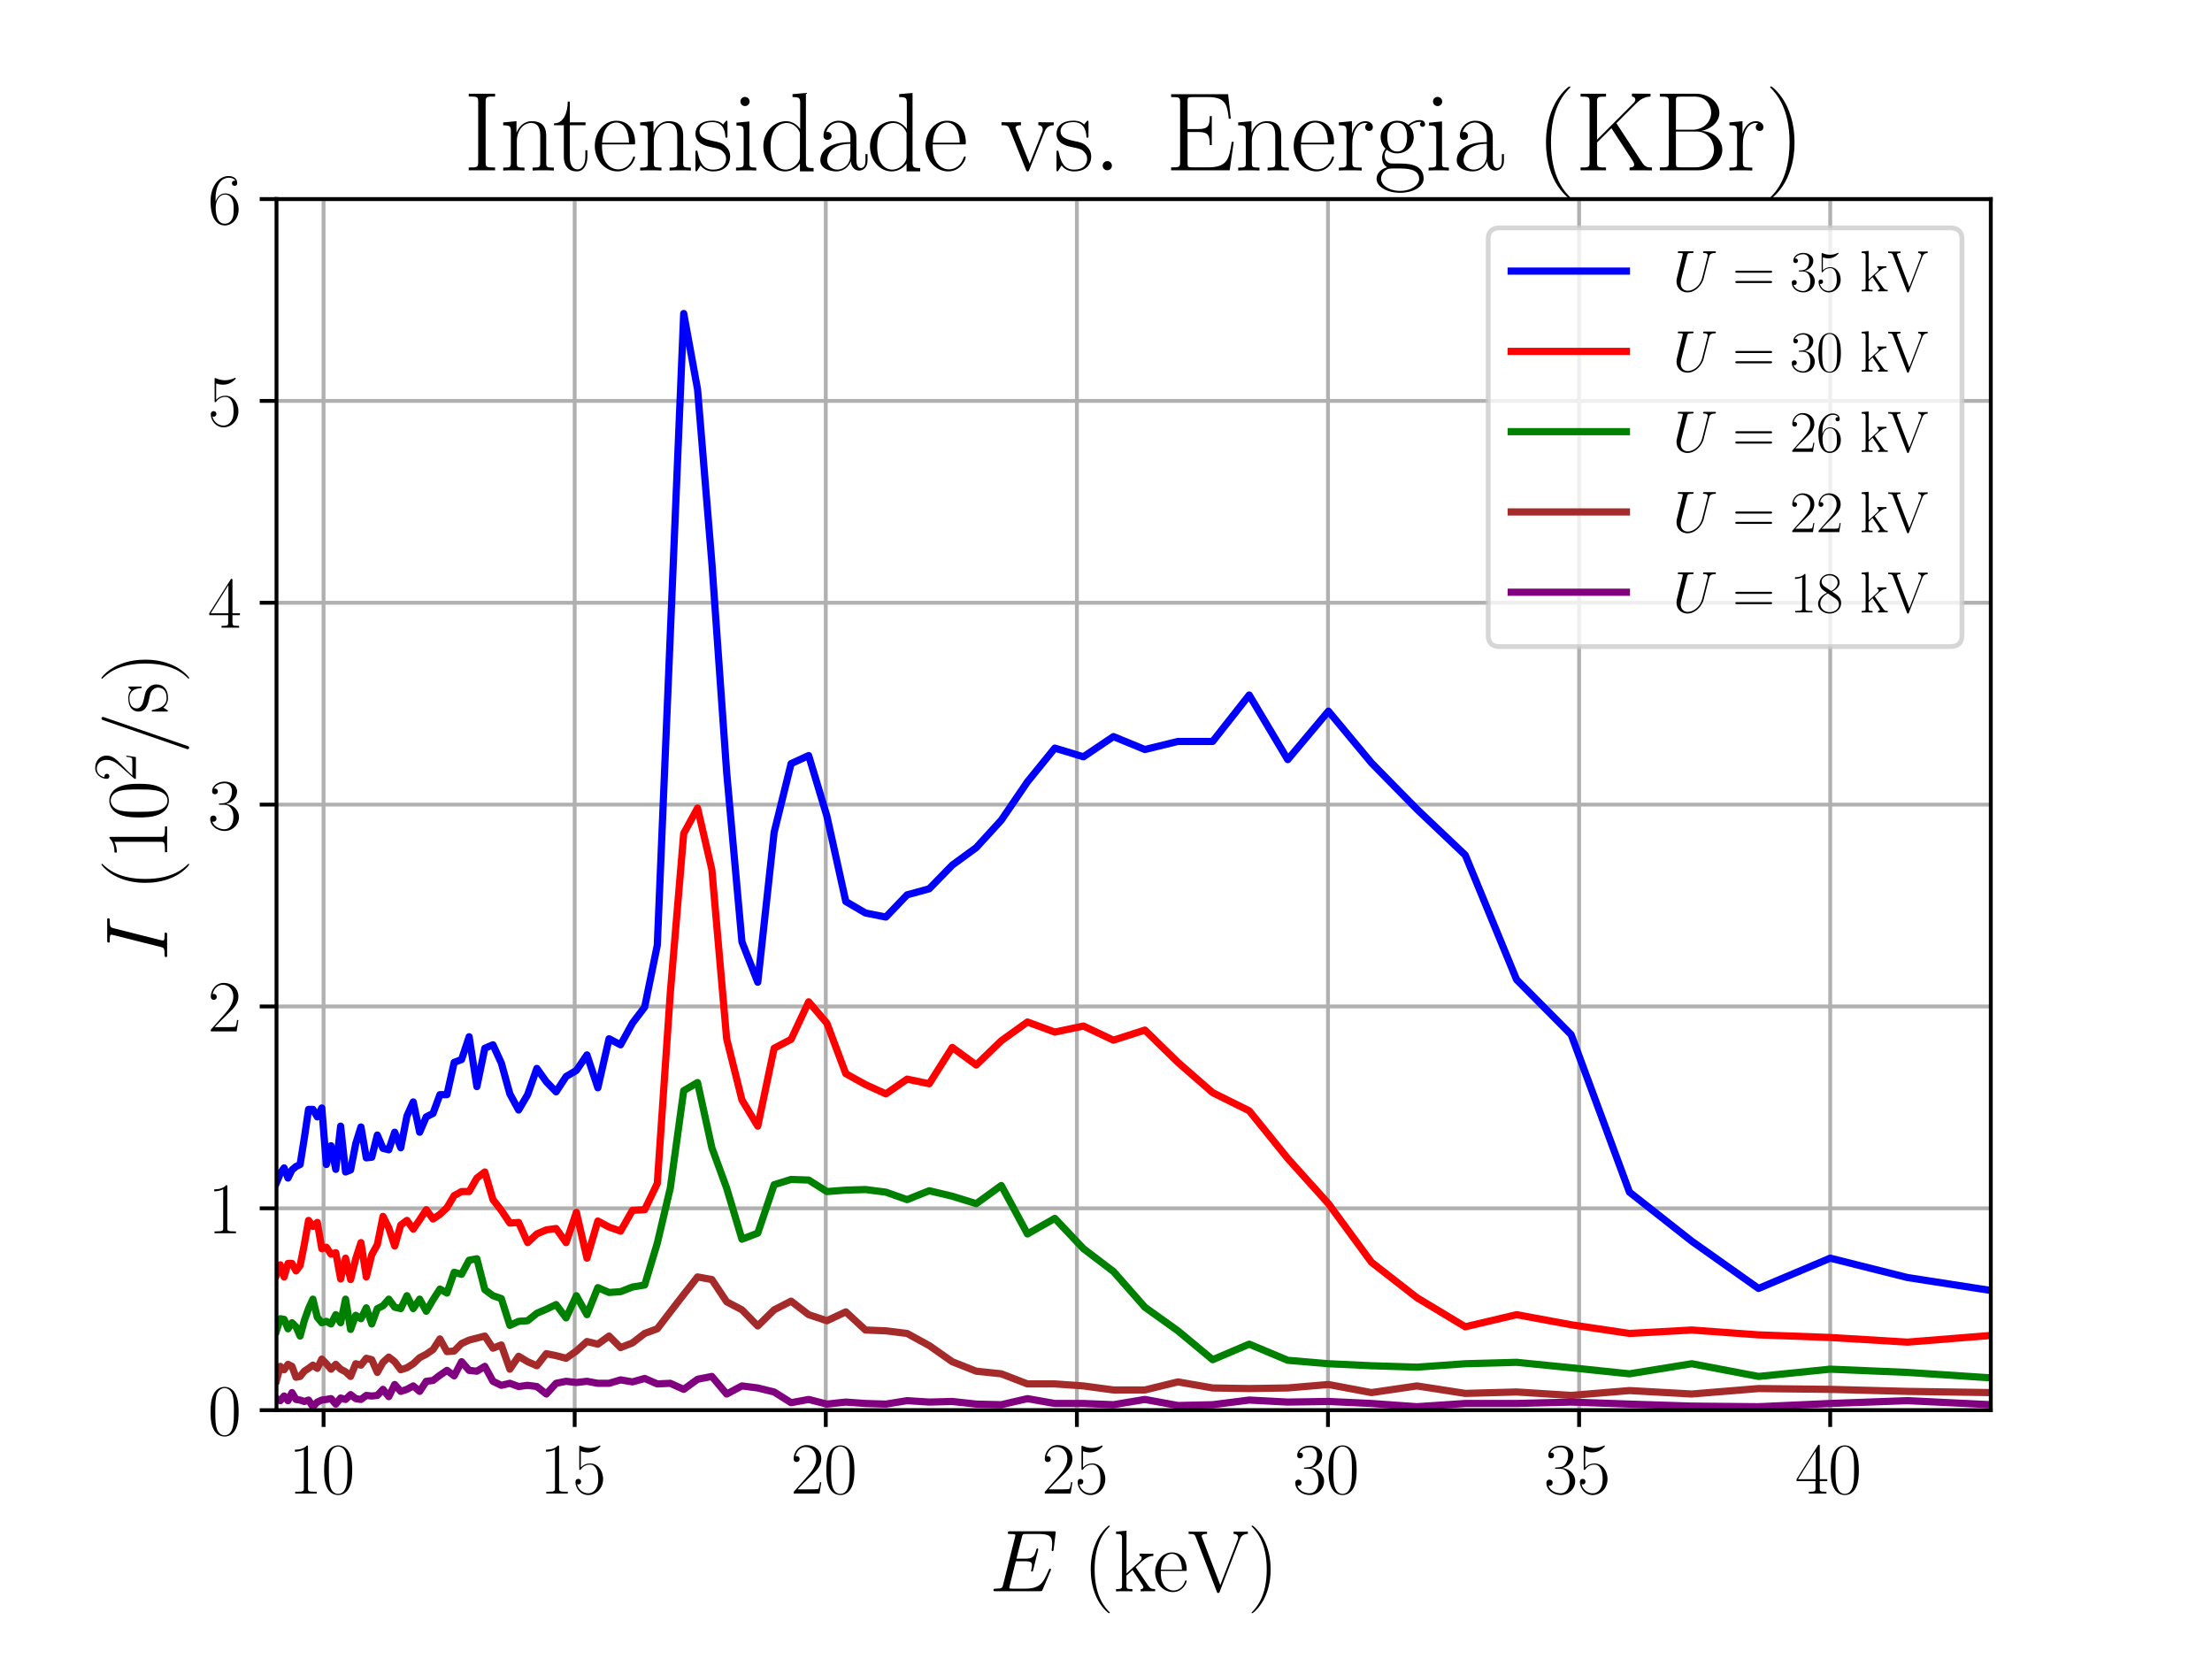 <?xml version="1.0" encoding="utf-8" standalone="no"?>
<!DOCTYPE svg PUBLIC "-//W3C//DTD SVG 1.1//EN"
  "http://www.w3.org/Graphics/SVG/1.1/DTD/svg11.dtd">
<svg xmlns:xlink="http://www.w3.org/1999/xlink" width="460.8pt" height="345.6pt" viewBox="0 0 460.8 345.6" xmlns="http://www.w3.org/2000/svg" version="1.1">
 <defs>
  <style type="text/css">*{stroke-linejoin: round; stroke-linecap: butt}</style>
 </defs>
 <g id="figure_1">
  <g id="patch_1">
   <path d="M 0 345.6 
L 460.8 345.6 
L 460.8 0 
L 0 0 
z
" style="fill: #ffffff"/>
  </g>
  <g id="axes_1">
   <g id="patch_2">
    <path d="M 57.6 293.76 
L 414.72 293.76 
L 414.72 41.472 
L 57.6 41.472 
z
" style="fill: #ffffff"/>
   </g>
   <g id="matplotlib.axis_1">
    <g id="xtick_1">
     <g id="line2d_1">
      <path d="M 67.405 293.76 
L 67.405 41.472 
" clip-path="url(#p217f66cc04)" style="fill: none; stroke: #b0b0b0; stroke-width: 0.8; stroke-linecap: square"/>
     </g>
     <g id="line2d_2">
      <defs>
       <path id="ma37da9003e" d="M 0 0 
L 0 3.5 
" style="stroke: #000000; stroke-width: 0.8"/>
      </defs>
      <g>
       <use xlink:href="#ma37da9003e" x="67.405" y="293.76" style="stroke: #000000; stroke-width: 0.8"/>
      </g>
     </g>
     <g id="text_1">
      <!-- $\mathdefault{10}$ -->
      <g transform="translate(60.089 311.138) scale(0.15 -0.15)">
       <defs>
        <path id="CMR17-31" d="M 1702 4058 
C 1702 4192 1696 4192 1606 4192 
C 1357 3916 979 3827 621 3827 
C 602 3827 570 3827 563 3808 
C 557 3795 557 3782 557 3648 
C 755 3648 1088 3686 1344 3839 
L 1344 461 
C 1344 236 1331 160 781 160 
L 589 160 
L 589 0 
C 896 0 1216 0 1523 0 
C 1830 0 2150 0 2458 0 
L 2458 160 
L 2266 160 
C 1715 160 1702 230 1702 458 
L 1702 4058 
z
" transform="scale(0.016)"/>
        <path id="CMR17-30" d="M 2688 2025 
C 2688 2416 2682 3080 2413 3591 
C 2176 4039 1798 4198 1466 4198 
C 1158 4198 768 4058 525 3597 
C 269 3118 243 2524 243 2025 
C 243 1661 250 1106 448 619 
C 723 -39 1216 -128 1466 -128 
C 1760 -128 2208 -7 2470 600 
C 2662 1042 2688 1559 2688 2025 
z
M 1466 -26 
C 1056 -26 813 325 723 812 
C 653 1188 653 1738 653 2096 
C 653 2588 653 2997 736 3387 
C 858 3929 1216 4096 1466 4096 
C 1728 4096 2067 3923 2189 3400 
C 2272 3036 2278 2607 2278 2096 
C 2278 1680 2278 1169 2202 792 
C 2067 95 1690 -26 1466 -26 
z
" transform="scale(0.016)"/>
       </defs>
       <use xlink:href="#CMR17-31" transform="scale(0.996)"/>
       <use xlink:href="#CMR17-30" transform="translate(45.69 0) scale(0.996)"/>
      </g>
     </g>
    </g>
    <g id="xtick_2">
     <g id="line2d_3">
      <path d="M 119.715 293.76 
L 119.715 41.472 
" clip-path="url(#p217f66cc04)" style="fill: none; stroke: #b0b0b0; stroke-width: 0.8; stroke-linecap: square"/>
     </g>
     <g id="line2d_4">
      <g>
       <use xlink:href="#ma37da9003e" x="119.715" y="293.76" style="stroke: #000000; stroke-width: 0.8"/>
      </g>
     </g>
     <g id="text_2">
      <!-- $\mathdefault{15}$ -->
      <g transform="translate(112.399 311.138) scale(0.15 -0.15)">
       <defs>
        <path id="CMR17-35" d="M 730 3692 
C 794 3666 1056 3584 1325 3584 
C 1920 3584 2246 3911 2432 4100 
C 2432 4157 2432 4192 2394 4192 
C 2387 4192 2374 4192 2323 4163 
C 2099 4058 1837 3973 1517 3973 
C 1325 3973 1037 3999 723 4139 
C 653 4171 640 4171 634 4171 
C 602 4171 595 4164 595 4037 
L 595 2203 
C 595 2089 595 2057 659 2057 
C 691 2057 704 2070 736 2114 
C 941 2401 1222 2522 1542 2522 
C 1766 2522 2246 2382 2246 1289 
C 2246 1085 2246 715 2054 421 
C 1894 159 1645 25 1370 25 
C 947 25 518 320 403 814 
C 429 807 480 795 506 795 
C 589 795 749 840 749 1038 
C 749 1210 627 1280 506 1280 
C 358 1280 262 1190 262 1011 
C 262 454 704 -128 1382 -128 
C 2042 -128 2669 440 2669 1264 
C 2669 2030 2170 2624 1549 2624 
C 1222 2624 947 2503 730 2274 
L 730 3692 
z
" transform="scale(0.016)"/>
       </defs>
       <use xlink:href="#CMR17-31" transform="scale(0.996)"/>
       <use xlink:href="#CMR17-35" transform="translate(45.69 0) scale(0.996)"/>
      </g>
     </g>
    </g>
    <g id="xtick_3">
     <g id="line2d_5">
      <path d="M 172.025 293.76 
L 172.025 41.472 
" clip-path="url(#p217f66cc04)" style="fill: none; stroke: #b0b0b0; stroke-width: 0.8; stroke-linecap: square"/>
     </g>
     <g id="line2d_6">
      <g>
       <use xlink:href="#ma37da9003e" x="172.025" y="293.76" style="stroke: #000000; stroke-width: 0.8"/>
      </g>
     </g>
     <g id="text_3">
      <!-- $\mathdefault{20}$ -->
      <g transform="translate(164.709 311.138) scale(0.15 -0.15)">
       <defs>
        <path id="CMR17-32" d="M 2669 989 
L 2554 989 
C 2490 536 2438 459 2413 420 
C 2381 369 1920 369 1830 369 
L 602 369 
C 832 619 1280 1072 1824 1597 
C 2214 1967 2669 2402 2669 3035 
C 2669 3790 2067 4224 1395 4224 
C 691 4224 262 3604 262 3030 
C 262 2780 448 2748 525 2748 
C 589 2748 781 2787 781 3010 
C 781 3207 614 3264 525 3264 
C 486 3264 448 3258 422 3245 
C 544 3790 915 4058 1306 4058 
C 1862 4058 2227 3617 2227 3035 
C 2227 2479 1901 2000 1536 1584 
L 262 146 
L 262 0 
L 2515 0 
L 2669 989 
z
" transform="scale(0.016)"/>
       </defs>
       <use xlink:href="#CMR17-32" transform="scale(0.996)"/>
       <use xlink:href="#CMR17-30" transform="translate(45.69 0) scale(0.996)"/>
      </g>
     </g>
    </g>
    <g id="xtick_4">
     <g id="line2d_7">
      <path d="M 224.335 293.76 
L 224.335 41.472 
" clip-path="url(#p217f66cc04)" style="fill: none; stroke: #b0b0b0; stroke-width: 0.8; stroke-linecap: square"/>
     </g>
     <g id="line2d_8">
      <g>
       <use xlink:href="#ma37da9003e" x="224.335" y="293.76" style="stroke: #000000; stroke-width: 0.8"/>
      </g>
     </g>
     <g id="text_4">
      <!-- $\mathdefault{25}$ -->
      <g transform="translate(217.019 311.138) scale(0.15 -0.15)">
       <use xlink:href="#CMR17-32" transform="scale(0.996)"/>
       <use xlink:href="#CMR17-35" transform="translate(45.69 0) scale(0.996)"/>
      </g>
     </g>
    </g>
    <g id="xtick_5">
     <g id="line2d_9">
      <path d="M 276.645 293.76 
L 276.645 41.472 
" clip-path="url(#p217f66cc04)" style="fill: none; stroke: #b0b0b0; stroke-width: 0.8; stroke-linecap: square"/>
     </g>
     <g id="line2d_10">
      <g>
       <use xlink:href="#ma37da9003e" x="276.645" y="293.76" style="stroke: #000000; stroke-width: 0.8"/>
      </g>
     </g>
     <g id="text_5">
      <!-- $\mathdefault{30}$ -->
      <g transform="translate(269.329 311.138) scale(0.15 -0.15)">
       <defs>
        <path id="CMR17-33" d="M 1414 2157 
C 1984 2157 2234 1662 2234 1090 
C 2234 320 1824 25 1453 25 
C 1114 25 563 194 390 693 
C 422 680 454 680 486 680 
C 640 680 755 782 755 948 
C 755 1133 614 1216 486 1216 
C 378 1216 211 1165 211 926 
C 211 335 787 -128 1466 -128 
C 2176 -128 2720 430 2720 1085 
C 2720 1707 2208 2157 1600 2227 
C 2086 2328 2554 2756 2554 3329 
C 2554 3820 2048 4179 1472 4179 
C 890 4179 378 3829 378 3329 
C 378 3110 544 3072 627 3072 
C 762 3072 877 3155 877 3321 
C 877 3486 762 3569 627 3569 
C 602 3569 570 3569 544 3557 
C 730 3959 1235 4032 1459 4032 
C 1683 4032 2106 3925 2106 3320 
C 2106 3143 2080 2828 1862 2550 
C 1670 2304 1453 2304 1242 2284 
C 1210 2284 1062 2269 1037 2269 
C 992 2263 966 2257 966 2208 
C 966 2163 973 2157 1101 2157 
L 1414 2157 
z
" transform="scale(0.016)"/>
       </defs>
       <use xlink:href="#CMR17-33" transform="scale(0.996)"/>
       <use xlink:href="#CMR17-30" transform="translate(45.69 0) scale(0.996)"/>
      </g>
     </g>
    </g>
    <g id="xtick_6">
     <g id="line2d_11">
      <path d="M 328.955 293.76 
L 328.955 41.472 
" clip-path="url(#p217f66cc04)" style="fill: none; stroke: #b0b0b0; stroke-width: 0.8; stroke-linecap: square"/>
     </g>
     <g id="line2d_12">
      <g>
       <use xlink:href="#ma37da9003e" x="328.955" y="293.76" style="stroke: #000000; stroke-width: 0.8"/>
      </g>
     </g>
     <g id="text_6">
      <!-- $\mathdefault{35}$ -->
      <g transform="translate(321.639 311.138) scale(0.15 -0.15)">
       <use xlink:href="#CMR17-33" transform="scale(0.996)"/>
       <use xlink:href="#CMR17-35" transform="translate(45.69 0) scale(0.996)"/>
      </g>
     </g>
    </g>
    <g id="xtick_7">
     <g id="line2d_13">
      <path d="M 381.265 293.76 
L 381.265 41.472 
" clip-path="url(#p217f66cc04)" style="fill: none; stroke: #b0b0b0; stroke-width: 0.8; stroke-linecap: square"/>
     </g>
     <g id="line2d_14">
      <g>
       <use xlink:href="#ma37da9003e" x="381.265" y="293.76" style="stroke: #000000; stroke-width: 0.8"/>
      </g>
     </g>
     <g id="text_7">
      <!-- $\mathdefault{40}$ -->
      <g transform="translate(373.949 311.138) scale(0.15 -0.15)">
       <defs>
        <path id="CMR17-34" d="M 2150 4122 
C 2150 4256 2144 4256 2029 4256 
L 128 1254 
L 128 1088 
L 1779 1088 
L 1779 457 
C 1779 224 1766 160 1318 160 
L 1197 160 
L 1197 0 
C 1402 0 1747 0 1965 0 
C 2182 0 2528 0 2733 0 
L 2733 160 
L 2611 160 
C 2163 160 2150 224 2150 457 
L 2150 1088 
L 2803 1088 
L 2803 1254 
L 2150 1254 
L 2150 4122 
z
M 1798 3703 
L 1798 1254 
L 256 1254 
L 1798 3703 
z
" transform="scale(0.016)"/>
       </defs>
       <use xlink:href="#CMR17-34" transform="scale(0.996)"/>
       <use xlink:href="#CMR17-30" transform="translate(45.69 0) scale(0.996)"/>
      </g>
     </g>
    </g>
    <g id="text_8">
     <!-- $E$ (keV) -->
     <g transform="translate(206.106 331.477) scale(0.18 -0.18)">
      <defs>
       <path id="CMMI12-45" d="M 4448 1489 
C 4454 1508 4474 1554 4474 1579 
C 4474 1611 4448 1643 4410 1643 
C 4384 1643 4371 1637 4352 1617 
C 4339 1611 4339 1598 4282 1469 
C 3904 570 3629 185 2605 185 
L 1670 185 
C 1581 185 1568 185 1530 192 
C 1459 198 1453 211 1453 262 
C 1453 307 1466 345 1478 403 
L 1920 2176 
L 2554 2176 
C 3053 2176 3091 2066 3091 1874 
C 3091 1810 3091 1752 3046 1560 
C 3034 1534 3027 1508 3027 1489 
C 3027 1444 3059 1425 3098 1425 
C 3155 1425 3162 1469 3187 1559 
L 3552 3042 
C 3552 3073 3526 3105 3488 3105 
C 3430 3105 3424 3080 3398 2990 
C 3270 2501 3142 2361 2573 2361 
L 1965 2361 
L 2362 3930 
C 2419 4154 2432 4154 2694 4154 
L 3610 4154 
C 4397 4154 4557 3943 4557 3458 
C 4557 3451 4557 3273 4531 3062 
C 4525 3036 4518 2998 4518 2985 
C 4518 2934 4550 2915 4589 2915 
C 4634 2915 4659 2941 4672 3055 
L 4806 4174 
C 4806 4195 4819 4263 4819 4277 
C 4819 4352 4762 4352 4646 4352 
L 1523 4352 
C 1402 4352 1338 4352 1338 4229 
C 1338 4154 1382 4154 1491 4154 
C 1888 4154 1888 4114 1888 4052 
C 1888 4020 1882 3994 1862 3924 
L 998 473 
C 941 249 928 185 480 185 
C 358 185 294 185 294 70 
C 294 0 333 0 461 0 
L 3674 0 
C 3814 0 3821 6 3866 110 
L 4448 1489 
z
" transform="scale(0.016)"/>
       <path id="CMR17-28" d="M 1958 -1561 
C 1958 -1555 1958 -1542 1939 -1523 
C 1645 -1224 858 -407 858 1581 
C 858 3569 1632 4379 1946 4697 
C 1946 4704 1958 4717 1958 4736 
C 1958 4755 1939 4768 1914 4768 
C 1843 4768 1299 4296 986 3594 
C 666 2887 576 2199 576 1588 
C 576 1128 621 351 1005 -471 
C 1312 -1135 1837 -1600 1914 -1600 
C 1946 -1600 1958 -1587 1958 -1561 
z
" transform="scale(0.016)"/>
       <path id="CMR17-6b" d="M 1670 1673 
C 1664 1686 1632 1724 1632 1743 
C 1632 1756 2086 2171 2144 2222 
C 2509 2528 2739 2560 2906 2560 
L 2906 2733 
C 2867 2733 2854 2733 2848 2720 
L 2534 2720 
C 2355 2720 2080 2720 1907 2733 
L 1907 2566 
C 1997 2559 2061 2508 2061 2419 
C 2061 2291 1933 2170 1926 2170 
L 960 1289 
L 960 4396 
L 198 4326 
L 198 4160 
C 576 4160 634 4122 634 3817 
L 634 426 
C 634 184 608 153 198 153 
L 198 -13 
C 352 0 634 0 794 0 
C 954 0 1235 0 1389 -13 
L 1389 153 
C 979 153 954 178 954 428 
L 954 1130 
L 1395 1532 
L 2042 574 
C 2118 459 2182 369 2182 286 
C 2182 172 2067 153 1990 153 
L 1990 -13 
C 2144 0 2419 0 2579 0 
C 2694 0 2931 0 3040 0 
L 3040 153 
C 2739 153 2669 210 2477 491 
L 1670 1673 
z
" transform="scale(0.016)"/>
       <path id="CMR17-65" d="M 2438 1472 
C 2464 1498 2464 1511 2464 1576 
C 2464 2238 2118 2816 1389 2816 
C 710 2816 173 2169 173 1383 
C 173 551 781 -64 1459 -64 
C 2176 -64 2458 607 2458 740 
C 2458 784 2419 784 2406 784 
C 2362 784 2355 771 2330 696 
C 2189 265 1837 51 1504 51 
C 1229 51 954 203 781 480 
C 582 803 582 1176 582 1472 
L 2438 1472 
z
M 589 1568 
C 634 2505 1126 2714 1382 2714 
C 1818 2714 2112 2297 2118 1568 
L 589 1568 
z
" transform="scale(0.016)"/>
       <path id="CMR17-56" d="M 3776 3745 
C 3834 3886 3936 4160 4365 4160 
L 4365 4332 
C 4218 4319 4051 4319 3891 4319 
C 3738 4319 3475 4319 3328 4332 
L 3328 4160 
C 3648 4160 3661 3936 3661 3898 
C 3661 3827 3642 3783 3622 3732 
L 2362 446 
L 1043 3886 
C 1024 3931 1011 3963 1011 3994 
C 1011 4160 1267 4160 1402 4160 
L 1402 4319 
C 1197 4319 896 4319 685 4319 
C 518 4319 218 4319 64 4332 
L 64 4160 
C 435 4160 506 4135 582 3931 
L 2106 -26 
C 2138 -115 2144 -128 2214 -128 
C 2285 -128 2291 -115 2323 -26 
L 3776 3745 
z
" transform="scale(0.016)"/>
       <path id="CMR17-29" d="M 1683 1581 
C 1683 2040 1638 2817 1254 3639 
C 947 4303 422 4768 346 4768 
C 326 4768 301 4761 301 4729 
C 301 4717 307 4710 314 4697 
C 621 4378 1402 3568 1402 1584 
C 1402 -407 627 -1217 314 -1537 
C 307 -1549 301 -1556 301 -1568 
C 301 -1600 326 -1600 346 -1600 
C 416 -1600 960 -1128 1274 -426 
C 1594 281 1683 969 1683 1581 
z
" transform="scale(0.016)"/>
      </defs>
      <use xlink:href="#CMMI12-45" transform="scale(0.996)"/>
      <use xlink:href="#CMR17-28" transform="translate(108.128 0) scale(0.996)"/>
      <use xlink:href="#CMR17-6b" transform="translate(143.408 0) scale(0.996)"/>
      <use xlink:href="#CMR17-65" transform="translate(189.099 0) scale(0.996)"/>
      <use xlink:href="#CMR17-56" transform="translate(229.584 0) scale(0.996)"/>
      <use xlink:href="#CMR17-29" transform="translate(298.657 0) scale(0.996)"/>
     </g>
    </g>
   </g>
   <g id="matplotlib.axis_2">
    <g id="ytick_1">
     <g id="line2d_15">
      <path d="M 57.6 293.76 
L 414.72 293.76 
" clip-path="url(#p217f66cc04)" style="fill: none; stroke: #b0b0b0; stroke-width: 0.8; stroke-linecap: square"/>
     </g>
     <g id="line2d_16">
      <defs>
       <path id="m9ab01cc77c" d="M 0 0 
L -3.5 0 
" style="stroke: #000000; stroke-width: 0.8"/>
      </defs>
      <g>
       <use xlink:href="#m9ab01cc77c" x="57.6" y="293.76" style="stroke: #000000; stroke-width: 0.8"/>
      </g>
     </g>
     <g id="text_9">
      <!-- $\mathdefault{0}$ -->
      <g transform="translate(43.284 298.949) scale(0.15 -0.15)">
       <use xlink:href="#CMR17-30" transform="scale(0.996)"/>
      </g>
     </g>
    </g>
    <g id="ytick_2">
     <g id="line2d_17">
      <path d="M 57.6 251.712 
L 414.72 251.712 
" clip-path="url(#p217f66cc04)" style="fill: none; stroke: #b0b0b0; stroke-width: 0.8; stroke-linecap: square"/>
     </g>
     <g id="line2d_18">
      <g>
       <use xlink:href="#m9ab01cc77c" x="57.6" y="251.712" style="stroke: #000000; stroke-width: 0.8"/>
      </g>
     </g>
     <g id="text_10">
      <!-- $\mathdefault{1}$ -->
      <g transform="translate(43.284 256.901) scale(0.15 -0.15)">
       <use xlink:href="#CMR17-31" transform="scale(0.996)"/>
      </g>
     </g>
    </g>
    <g id="ytick_3">
     <g id="line2d_19">
      <path d="M 57.6 209.664 
L 414.72 209.664 
" clip-path="url(#p217f66cc04)" style="fill: none; stroke: #b0b0b0; stroke-width: 0.8; stroke-linecap: square"/>
     </g>
     <g id="line2d_20">
      <g>
       <use xlink:href="#m9ab01cc77c" x="57.6" y="209.664" style="stroke: #000000; stroke-width: 0.8"/>
      </g>
     </g>
     <g id="text_11">
      <!-- $\mathdefault{2}$ -->
      <g transform="translate(43.284 214.853) scale(0.15 -0.15)">
       <use xlink:href="#CMR17-32" transform="scale(0.996)"/>
      </g>
     </g>
    </g>
    <g id="ytick_4">
     <g id="line2d_21">
      <path d="M 57.6 167.616 
L 414.72 167.616 
" clip-path="url(#p217f66cc04)" style="fill: none; stroke: #b0b0b0; stroke-width: 0.8; stroke-linecap: square"/>
     </g>
     <g id="line2d_22">
      <g>
       <use xlink:href="#m9ab01cc77c" x="57.6" y="167.616" style="stroke: #000000; stroke-width: 0.8"/>
      </g>
     </g>
     <g id="text_12">
      <!-- $\mathdefault{3}$ -->
      <g transform="translate(43.284 172.805) scale(0.15 -0.15)">
       <use xlink:href="#CMR17-33" transform="scale(0.996)"/>
      </g>
     </g>
    </g>
    <g id="ytick_5">
     <g id="line2d_23">
      <path d="M 57.6 125.568 
L 414.72 125.568 
" clip-path="url(#p217f66cc04)" style="fill: none; stroke: #b0b0b0; stroke-width: 0.8; stroke-linecap: square"/>
     </g>
     <g id="line2d_24">
      <g>
       <use xlink:href="#m9ab01cc77c" x="57.6" y="125.568" style="stroke: #000000; stroke-width: 0.8"/>
      </g>
     </g>
     <g id="text_13">
      <!-- $\mathdefault{4}$ -->
      <g transform="translate(43.284 130.757) scale(0.15 -0.15)">
       <use xlink:href="#CMR17-34" transform="scale(0.996)"/>
      </g>
     </g>
    </g>
    <g id="ytick_6">
     <g id="line2d_25">
      <path d="M 57.6 83.52 
L 414.72 83.52 
" clip-path="url(#p217f66cc04)" style="fill: none; stroke: #b0b0b0; stroke-width: 0.8; stroke-linecap: square"/>
     </g>
     <g id="line2d_26">
      <g>
       <use xlink:href="#m9ab01cc77c" x="57.6" y="83.52" style="stroke: #000000; stroke-width: 0.8"/>
      </g>
     </g>
     <g id="text_14">
      <!-- $\mathdefault{5}$ -->
      <g transform="translate(43.284 88.709) scale(0.15 -0.15)">
       <use xlink:href="#CMR17-35" transform="scale(0.996)"/>
      </g>
     </g>
    </g>
    <g id="ytick_7">
     <g id="line2d_27">
      <path d="M 57.6 41.472 
L 414.72 41.472 
" clip-path="url(#p217f66cc04)" style="fill: none; stroke: #b0b0b0; stroke-width: 0.8; stroke-linecap: square"/>
     </g>
     <g id="line2d_28">
      <g>
       <use xlink:href="#m9ab01cc77c" x="57.6" y="41.472" style="stroke: #000000; stroke-width: 0.8"/>
      </g>
     </g>
     <g id="text_15">
      <!-- $\mathdefault{6}$ -->
      <g transform="translate(43.284 46.661) scale(0.15 -0.15)">
       <defs>
        <path id="CMR17-36" d="M 678 2176 
C 678 3690 1395 4032 1811 4032 
C 1946 4032 2272 4009 2400 3776 
C 2298 3776 2106 3776 2106 3553 
C 2106 3381 2246 3323 2336 3323 
C 2394 3323 2566 3348 2566 3560 
C 2566 3954 2246 4179 1805 4179 
C 1043 4179 243 3390 243 1984 
C 243 253 966 -128 1478 -128 
C 2099 -128 2688 427 2688 1283 
C 2688 2081 2170 2662 1517 2662 
C 1126 2662 838 2407 678 1960 
L 678 2176 
z
M 1478 25 
C 691 25 691 1200 691 1436 
C 691 1896 909 2560 1504 2560 
C 1613 2560 1926 2560 2138 2120 
C 2253 1870 2253 1609 2253 1289 
C 2253 944 2253 690 2118 434 
C 1978 171 1773 25 1478 25 
z
" transform="scale(0.016)"/>
       </defs>
       <use xlink:href="#CMR17-36" transform="scale(0.996)"/>
      </g>
     </g>
    </g>
    <g id="text_16">
     <!-- $I$ ($10^2$/s) -->
     <g transform="translate(34.816 200.131) rotate(-90) scale(0.18 -0.18)">
      <defs>
       <path id="CMMI12-49" d="M 2355 3880 
C 2413 4103 2426 4167 2893 4167 
C 3034 4167 3085 4167 3085 4288 
C 3085 4352 3014 4352 2995 4352 
C 2880 4352 2739 4352 2624 4352 
L 1837 4352 
C 1709 4352 1562 4352 1434 4352 
C 1382 4352 1312 4352 1312 4231 
C 1312 4167 1363 4167 1491 4167 
C 1888 4167 1888 4116 1888 4046 
C 1888 4002 1875 3963 1862 3906 
L 998 472 
C 941 249 928 185 461 185 
C 320 185 262 185 262 64 
C 262 0 326 0 358 0 
C 474 0 614 0 730 0 
L 1517 0 
C 1645 0 1786 0 1914 0 
C 1965 0 2042 0 2042 115 
C 2042 185 2003 185 1862 185 
C 1466 185 1466 236 1466 312 
C 1466 325 1466 357 1491 459 
L 2355 3880 
z
" transform="scale(0.016)"/>
       <path id="CMR17-2f" d="M 2605 4545 
C 2637 4627 2637 4640 2637 4653 
C 2637 4729 2579 4768 2528 4768 
C 2451 4768 2426 4717 2400 4640 
L 326 -1377 
C 294 -1460 294 -1473 294 -1486 
C 294 -1562 352 -1600 403 -1600 
C 480 -1600 506 -1549 531 -1473 
L 2605 4545 
z
" transform="scale(0.016)"/>
       <path id="CMR17-73" d="M 1978 2697 
C 1978 2813 1971 2819 1933 2819 
C 1907 2819 1901 2813 1824 2717 
C 1805 2691 1747 2626 1728 2601 
C 1523 2819 1235 2819 1126 2819 
C 416 2819 160 2447 160 2076 
C 160 1498 813 1365 998 1325 
C 1402 1243 1542 1217 1677 1101 
C 1760 1025 1901 884 1901 654 
C 1901 384 1747 38 1158 38 
C 602 38 403 460 288 1021 
C 269 1110 269 1117 218 1117 
C 166 1117 160 1110 160 983 
L 160 63 
C 160 -51 166 -58 205 -58 
C 237 -58 243 -51 275 0 
C 314 57 410 211 448 276 
C 576 103 800 -64 1158 -64 
C 1792 -64 2131 283 2131 784 
C 2131 1112 1958 1285 1875 1362 
C 1683 1561 1459 1606 1190 1657 
C 838 1735 390 1825 390 2217 
C 390 2383 480 2737 1126 2737 
C 1811 2737 1850 2094 1862 1888 
C 1869 1856 1901 1849 1920 1849 
C 1978 1849 1978 1869 1978 1978 
L 1978 2697 
z
" transform="scale(0.016)"/>
      </defs>
      <use xlink:href="#CMMI12-49" transform="scale(0.996)"/>
      <use xlink:href="#CMR17-28" transform="translate(80.932 0) scale(0.996)"/>
      <use xlink:href="#CMR17-31" transform="translate(116.213 0) scale(0.996)"/>
      <use xlink:href="#CMR17-30" transform="translate(161.904 0) scale(0.996)"/>
      <use xlink:href="#CMR17-32" transform="translate(207.594 36.154) scale(0.697)"/>
      <use xlink:href="#CMR17-2f" transform="translate(240.076 0) scale(0.996)"/>
      <use xlink:href="#CMR17-73" transform="translate(285.766 0) scale(0.996)"/>
      <use xlink:href="#CMR17-29" transform="translate(321.567 0) scale(0.996)"/>
     </g>
    </g>
   </g>
   <g id="line2d_29">
    <path d="M 414.72 268.826 
L 397.349 266.134 
L 381.265 262.098 
L 366.331 268.405 
L 352.427 258.566 
L 339.45 248.348 
L 327.311 215.551 
L 315.931 204.072 
L 305.241 178.128 
L 295.18 168.583 
L 285.694 158.912 
L 276.736 148.148 
L 268.262 158.239 
L 260.234 144.784 
L 252.619 154.455 
L 245.384 154.455 
L 238.503 156.137 
L 231.95 153.446 
L 225.701 157.651 
L 219.737 155.843 
L 214.039 162.865 
L 208.588 170.854 
L 203.369 176.572 
L 198.369 180.23 
L 193.572 185.15 
L 188.968 186.411 
L 184.544 191.037 
L 180.291 190.196 
L 176.199 187.799 
L 172.258 170.013 
L 168.461 157.398 
L 164.799 159.08 
L 161.267 173.377 
L 157.856 204.618 
L 154.561 196.209 
L 151.376 160.888 
L 148.296 117.285 
L 145.315 81.123 
L 142.429 65.313 
L 139.634 132.17 
L 136.924 196.923 
L 134.297 209.79 
L 131.749 213.154 
L 129.276 217.653 
L 126.874 216.392 
L 124.541 226.609 
L 122.274 219.756 
L 120.071 222.993 
L 117.928 224.255 
L 115.843 227.45 
L 113.813 225.348 
L 111.837 222.573 
L 109.913 228.039 
L 108.038 231.235 
L 106.211 227.871 
L 104.43 221.437 
L 102.692 217.653 
L 100.998 218.368 
L 99.344 226.357 
L 97.73 215.971 
L 96.154 220.723 
L 94.614 221.311 
L 93.11 228.039 
L 91.641 228.039 
L 90.205 231.949 
L 88.8 232.664 
L 87.427 235.86 
L 86.084 229.553 
L 84.769 232.496 
L 83.483 239.098 
L 82.224 235.86 
L 80.991 239.518 
L 79.784 239.224 
L 78.602 236.449 
L 77.444 241.074 
L 76.308 241.2 
L 75.196 234.767 
L 74.105 238.257 
L 73.036 243.723 
L 71.988 244.143 
L 70.959 234.598 
L 69.95 243.597 
L 68.96 238.677 
L 67.988 242.588 
L 67.035 230.814 
L 66.098 232.664 
L 65.179 231.108 
L 64.277 231.108 
L 63.39 237.121 
L 62.519 242.588 
L 61.663 243.008 
L 60.822 243.723 
L 59.996 245.405 
L 59.184 243.302 
L 58.385 244.438 
L 57.6 246.372 
" clip-path="url(#p217f66cc04)" style="fill: none; stroke: #0000ff; stroke-width: 1.5; stroke-linecap: square"/>
   </g>
   <g id="line2d_30">
    <path d="M 414.72 278.202 
L 397.349 279.59 
L 381.265 278.623 
L 366.331 278.076 
L 352.427 277.067 
L 339.45 277.782 
L 327.311 275.974 
L 315.931 273.871 
L 305.241 276.394 
L 295.18 270.339 
L 285.694 262.939 
L 276.736 250.745 
L 268.262 241.326 
L 260.234 231.403 
L 252.619 227.618 
L 245.384 221.311 
L 238.503 214.584 
L 231.95 216.686 
L 225.701 213.743 
L 219.737 215.004 
L 214.039 212.902 
L 208.588 216.812 
L 203.369 221.858 
L 198.369 218.2 
L 193.572 225.768 
L 188.968 224.801 
L 184.544 227.871 
L 180.291 225.937 
L 176.199 223.666 
L 172.258 213.154 
L 168.461 208.697 
L 164.799 216.518 
L 161.267 218.368 
L 157.856 234.598 
L 154.561 229.132 
L 151.376 216.392 
L 148.296 181.198 
L 145.315 168.331 
L 142.429 173.629 
L 139.634 206.847 
L 136.924 246.54 
L 134.297 252.006 
L 131.749 252.132 
L 129.276 256.463 
L 126.874 255.622 
L 124.541 254.361 
L 122.274 262.098 
L 120.071 252.553 
L 117.928 258.86 
L 115.843 255.917 
L 113.813 256.211 
L 111.837 257.052 
L 109.913 258.86 
L 108.038 254.655 
L 106.211 254.782 
L 104.43 252.132 
L 102.692 249.904 
L 100.998 244.143 
L 99.344 245.405 
L 97.73 248.222 
L 96.154 248.222 
L 94.614 249.063 
L 93.11 251.586 
L 91.641 252.973 
L 90.205 253.941 
L 88.8 252.006 
L 87.427 254.109 
L 86.084 256.043 
L 84.769 254.235 
L 83.483 255.202 
L 82.224 259.575 
L 80.991 255.791 
L 79.784 253.394 
L 78.602 259.281 
L 77.444 261.383 
L 76.308 266.008 
L 75.196 258.86 
L 74.105 262.224 
L 73.036 266.555 
L 71.988 262.098 
L 70.959 266.429 
L 69.95 260.963 
L 68.96 261.257 
L 67.988 259.827 
L 67.035 260.122 
L 66.098 254.655 
L 65.179 255.496 
L 64.277 254.235 
L 63.39 259.281 
L 62.519 263.612 
L 61.663 264.747 
L 60.822 263.191 
L 59.996 263.191 
L 59.184 266.008 
L 58.385 263.485 
L 57.6 265.588 
" clip-path="url(#p217f66cc04)" style="fill: none; stroke: #ff0000; stroke-width: 1.5; stroke-linecap: square"/>
   </g>
   <g id="line2d_31">
    <path d="M 414.72 287.032 
L 397.349 285.897 
L 381.265 285.224 
L 366.331 286.738 
L 352.427 284.089 
L 339.45 286.191 
L 327.311 284.93 
L 315.931 283.795 
L 305.241 284.089 
L 295.18 284.804 
L 285.694 284.509 
L 276.736 284.089 
L 268.262 283.374 
L 260.234 280.01 
L 252.619 283.248 
L 245.384 277.235 
L 238.503 272.316 
L 231.95 264.873 
L 225.701 260.122 
L 219.737 253.814 
L 214.039 257.052 
L 208.588 246.961 
L 203.369 250.745 
L 198.369 249.189 
L 193.572 248.054 
L 188.968 249.904 
L 184.544 248.348 
L 180.291 247.802 
L 176.199 247.928 
L 172.258 248.222 
L 168.461 245.825 
L 164.799 245.699 
L 161.267 246.792 
L 157.856 256.884 
L 154.561 258.145 
L 151.376 247.507 
L 148.296 239.098 
L 145.315 225.516 
L 142.429 227.198 
L 139.634 247.507 
L 136.924 258.986 
L 134.297 267.69 
L 131.749 268.111 
L 129.276 269.078 
L 126.874 269.246 
L 124.541 268.237 
L 122.274 273.871 
L 120.071 269.919 
L 117.928 274.544 
L 115.843 271.769 
L 113.813 272.736 
L 111.837 273.577 
L 109.913 275.133 
L 108.038 275.259 
L 106.211 276.1 
L 104.43 270.507 
L 102.692 269.919 
L 100.998 268.657 
L 99.344 262.224 
L 97.73 262.518 
L 96.154 265.462 
L 94.614 265.041 
L 93.11 269.372 
L 91.641 268.531 
L 90.205 270.76 
L 88.8 273.156 
L 87.427 270.634 
L 86.084 272.61 
L 84.769 269.919 
L 83.483 272.61 
L 82.224 272.316 
L 80.991 270.634 
L 79.784 272.021 
L 78.602 272.61 
L 77.444 275.806 
L 76.308 272.442 
L 75.196 274.712 
L 74.105 273.997 
L 73.036 276.941 
L 71.988 270.634 
L 70.959 275.553 
L 69.95 273.871 
L 68.96 275.806 
L 67.988 275.259 
L 67.035 275.553 
L 66.098 274.418 
L 65.179 270.634 
L 64.277 272.61 
L 63.39 275.133 
L 62.519 278.328 
L 61.663 276.394 
L 60.822 275.553 
L 59.996 276.815 
L 59.184 274.838 
L 58.385 274.712 
L 57.6 277.235 
" clip-path="url(#p217f66cc04)" style="fill: none; stroke: #008000; stroke-width: 1.5; stroke-linecap: square"/>
   </g>
   <g id="line2d_32">
    <path d="M 414.72 290.102 
L 397.349 289.85 
L 381.265 289.429 
L 366.331 289.261 
L 352.427 290.396 
L 339.45 289.681 
L 327.311 290.69 
L 315.931 289.976 
L 305.241 290.27 
L 295.18 288.714 
L 285.694 290.102 
L 276.736 288.42 
L 268.262 289.135 
L 260.234 289.261 
L 252.619 289.135 
L 245.384 287.873 
L 238.503 289.555 
L 231.95 289.555 
L 225.701 288.714 
L 219.737 288.294 
L 214.039 288.294 
L 208.588 286.191 
L 203.369 285.645 
L 198.369 283.668 
L 193.572 280.305 
L 188.968 277.782 
L 184.544 277.235 
L 180.291 277.067 
L 176.199 273.283 
L 172.258 275.133 
L 168.461 273.871 
L 164.799 271.054 
L 161.267 272.862 
L 157.856 276.226 
L 154.561 272.862 
L 151.376 271.18 
L 148.296 266.555 
L 145.315 266.008 
L 142.429 269.666 
L 139.634 273.283 
L 136.924 276.815 
L 134.297 277.782 
L 131.749 279.758 
L 129.276 280.725 
L 126.874 278.328 
L 124.541 280.01 
L 122.274 279.464 
L 120.071 281.44 
L 117.928 282.954 
L 115.843 282.407 
L 113.813 281.987 
L 111.837 284.509 
L 109.913 283.668 
L 108.038 282.533 
L 106.211 285.224 
L 104.43 280.178 
L 102.692 280.851 
L 100.998 278.328 
L 99.344 278.749 
L 97.73 279.169 
L 96.154 279.884 
L 94.614 281.44 
L 93.11 281.566 
L 91.641 278.917 
L 90.205 281.146 
L 88.8 282.113 
L 87.427 282.828 
L 86.084 284.089 
L 84.769 284.93 
L 83.483 285.35 
L 82.224 283.668 
L 80.991 282.701 
L 79.784 283.795 
L 78.602 285.897 
L 77.444 283.248 
L 76.308 282.954 
L 75.196 284.383 
L 74.105 284.089 
L 73.036 286.738 
L 71.988 285.771 
L 70.959 285.224 
L 69.95 284.215 
L 68.96 285.224 
L 67.988 284.089 
L 67.035 283.122 
L 66.098 285.056 
L 65.179 284.383 
L 64.277 285.056 
L 63.39 285.645 
L 62.519 286.738 
L 61.663 286.906 
L 60.822 284.636 
L 59.996 284.215 
L 59.184 285.35 
L 58.385 284.636 
L 57.6 287.579 
" clip-path="url(#p217f66cc04)" style="fill: none; stroke: #a52a2a; stroke-width: 1.5; stroke-linecap: square"/>
   </g>
   <g id="line2d_33">
    <path d="M 414.72 292.625 
L 397.349 291.784 
L 381.265 292.372 
L 366.331 293.045 
L 352.427 292.919 
L 339.45 292.499 
L 327.311 292.078 
L 315.931 292.372 
L 305.241 292.372 
L 295.18 293.045 
L 285.694 292.372 
L 276.736 291.952 
L 268.262 292.078 
L 260.234 291.658 
L 252.619 292.625 
L 245.384 292.793 
L 238.503 291.531 
L 231.95 292.625 
L 225.701 292.372 
L 219.737 292.372 
L 214.039 291.363 
L 208.588 292.625 
L 203.369 292.499 
L 198.369 291.952 
L 193.572 292.078 
L 188.968 291.784 
L 184.544 292.499 
L 180.291 292.372 
L 176.199 292.078 
L 172.258 292.499 
L 168.461 291.531 
L 164.799 292.204 
L 161.267 289.976 
L 157.856 289.135 
L 154.561 288.714 
L 151.376 290.396 
L 148.296 286.738 
L 145.315 287.327 
L 142.429 289.429 
L 139.634 288.168 
L 136.924 288.294 
L 134.297 287.158 
L 131.749 287.873 
L 129.276 287.453 
L 126.874 288.168 
L 124.541 288.168 
L 122.274 287.747 
L 120.071 287.999 
L 117.928 287.747 
L 115.843 288.168 
L 113.813 290.396 
L 111.837 288.84 
L 109.913 288.588 
L 108.038 288.84 
L 106.211 288.168 
L 104.43 288.588 
L 102.692 287.747 
L 100.998 284.636 
L 99.344 285.645 
L 97.73 285.477 
L 96.154 283.668 
L 94.614 286.612 
L 93.11 285.477 
L 91.641 286.486 
L 90.205 287.579 
L 88.8 287.747 
L 87.427 289.85 
L 86.084 288.714 
L 84.769 289.429 
L 83.483 289.85 
L 82.224 288.42 
L 80.991 290.943 
L 79.784 289.429 
L 78.602 290.69 
L 77.444 290.817 
L 76.308 290.69 
L 75.196 291.531 
L 74.105 291.363 
L 73.036 290.522 
L 71.988 291.531 
L 70.959 291.237 
L 69.95 292.499 
L 68.96 291.363 
L 67.988 291.531 
L 67.035 291.658 
L 66.098 292.078 
L 65.179 293.045 
L 64.277 291.658 
L 63.39 291.952 
L 62.519 291.658 
L 61.663 291.531 
L 60.822 290.102 
L 59.996 291.784 
L 59.184 290.817 
L 58.385 291.784 
L 57.6 291.363 
" clip-path="url(#p217f66cc04)" style="fill: none; stroke: #800080; stroke-width: 1.5; stroke-linecap: square"/>
   </g>
   <g id="patch_3">
    <path d="M 57.6 293.76 
L 57.6 41.472 
" style="fill: none; stroke: #000000; stroke-width: 0.8; stroke-linejoin: miter; stroke-linecap: square"/>
   </g>
   <g id="patch_4">
    <path d="M 414.72 293.76 
L 414.72 41.472 
" style="fill: none; stroke: #000000; stroke-width: 0.8; stroke-linejoin: miter; stroke-linecap: square"/>
   </g>
   <g id="patch_5">
    <path d="M 57.6 293.76 
L 414.72 293.76 
" style="fill: none; stroke: #000000; stroke-width: 0.8; stroke-linejoin: miter; stroke-linecap: square"/>
   </g>
   <g id="patch_6">
    <path d="M 57.6 41.472 
L 414.72 41.472 
" style="fill: none; stroke: #000000; stroke-width: 0.8; stroke-linejoin: miter; stroke-linecap: square"/>
   </g>
   <g id="text_17">
    <!-- Intensidade vs. Energia (KBr) -->
    <g transform="translate(96.545 35.472) scale(0.23 -0.23)">
     <defs>
      <path id="CMR17-49" d="M 1261 3905 
C 1261 4192 1338 4192 1798 4192 
L 1798 4352 
C 1594 4352 1267 4352 1050 4352 
C 832 4352 506 4352 301 4352 
L 301 4192 
C 762 4192 838 4192 838 3905 
L 838 447 
C 838 160 762 160 301 160 
L 301 0 
C 506 0 832 0 1050 0 
C 1267 0 1594 0 1798 0 
L 1798 160 
C 1338 160 1261 160 1261 447 
L 1261 3905 
z
" transform="scale(0.016)"/>
      <path id="CMR17-6e" d="M 2656 1933 
C 2656 2259 2592 2790 1837 2790 
C 1331 2790 1069 2400 973 2144 
L 966 2144 
L 966 2790 
L 211 2720 
L 211 2554 
C 589 2554 646 2515 646 2208 
L 646 428 
C 646 184 621 153 211 153 
L 211 -13 
C 365 0 646 0 813 0 
C 979 0 1267 0 1421 -13 
L 1421 153 
C 1011 153 986 178 986 428 
L 986 1658 
C 986 2247 1344 2688 1792 2688 
C 2266 2688 2317 2266 2317 1958 
L 2317 428 
C 2317 184 2291 153 1882 153 
L 1882 -13 
C 2035 0 2317 0 2483 0 
C 2650 0 2938 0 3091 -13 
L 3091 153 
C 2682 153 2656 178 2656 428 
L 2656 1933 
z
" transform="scale(0.016)"/>
      <path id="CMR17-74" d="M 966 2560 
L 1862 2560 
L 1862 2725 
L 966 2725 
L 966 3904 
L 851 3904 
C 838 3245 614 2668 70 2668 
L 70 2560 
L 627 2560 
L 627 771 
C 627 650 627 -64 1370 -64 
C 1747 -64 1965 306 1965 777 
L 1965 1140 
L 1850 1140 
L 1850 783 
C 1850 344 1677 51 1408 51 
C 1222 51 966 178 966 758 
L 966 2560 
z
" transform="scale(0.016)"/>
      <path id="CMR17-69" d="M 992 3909 
C 992 4049 877 4170 730 4170 
C 589 4170 467 4056 467 3909 
C 467 3769 582 3648 730 3648 
C 870 3648 992 3763 992 3909 
z
M 243 2706 
L 243 2541 
C 602 2541 653 2502 653 2197 
L 653 427 
C 653 184 627 153 218 153 
L 218 -13 
C 371 0 646 0 806 0 
C 960 0 1222 0 1370 -13 
L 1370 153 
C 992 153 979 191 979 420 
L 979 2776 
L 243 2706 
z
" transform="scale(0.016)"/>
      <path id="CMR17-64" d="M 1869 4326 
L 1869 4160 
C 2246 4160 2304 4122 2304 3820 
L 2304 2345 
C 2278 2377 2016 2790 1498 2790 
C 845 2790 211 2208 211 1364 
C 211 525 806 -64 1434 -64 
C 1978 -64 2259 337 2291 380 
L 2291 -63 
L 3066 -63 
L 3066 128 
C 2688 128 2630 166 2630 473 
L 2630 4396 
L 1869 4326 
z
M 2291 755 
C 2291 563 2176 390 2029 262 
C 1811 70 1594 38 1472 38 
C 1286 38 621 134 621 1356 
C 621 2612 1363 2688 1530 2688 
C 1824 2688 2061 2522 2208 2291 
C 2291 2157 2291 2138 2291 2023 
L 2291 755 
z
" transform="scale(0.016)"/>
      <path id="CMR17-61" d="M 2304 1653 
C 2304 2072 2304 2294 2035 2543 
C 1798 2752 1523 2816 1306 2816 
C 800 2816 435 2407 435 1971 
C 435 1728 627 1728 666 1728 
C 749 1728 896 1778 896 1954 
C 896 2112 774 2181 666 2181 
C 640 2181 608 2174 589 2168 
C 723 2592 1069 2714 1293 2714 
C 1613 2714 1965 2429 1965 1885 
L 1965 1600 
C 1587 1600 1133 1549 774 1357 
C 371 1133 256 813 256 570 
C 256 77 832 -64 1171 -64 
C 1523 -64 1850 139 1990 511 
C 2003 233 2182 -18 2464 -18 
C 2598 -18 2938 70 2938 567 
L 2938 920 
L 2822 920 
L 2822 562 
C 2822 178 2650 128 2566 128 
C 2304 128 2304 458 2304 738 
L 2304 1653 
z
M 1965 870 
C 1965 317 1568 38 1216 38 
C 896 38 646 275 646 570 
C 646 761 730 1100 1101 1305 
C 1408 1478 1760 1504 1965 1504 
L 1965 870 
z
" transform="scale(0.016)"/>
      <path id="CMR17-76" d="M 2502 2163 
C 2560 2304 2662 2560 3034 2560 
L 3034 2726 
C 2912 2726 2752 2726 2630 2726 
C 2496 2726 2285 2726 2157 2732 
L 2157 2566 
C 2317 2553 2406 2477 2406 2311 
C 2406 2253 2406 2240 2368 2151 
L 1664 377 
L 902 2286 
C 864 2369 864 2381 864 2407 
C 864 2560 1075 2560 1171 2560 
L 1171 2732 
C 1018 2726 736 2726 576 2726 
C 403 2726 205 2726 64 2732 
L 64 2560 
C 307 2560 442 2560 518 2362 
L 1446 44 
C 1485 -51 1491 -64 1549 -64 
C 1606 -64 1613 -51 1651 44 
L 2502 2163 
z
" transform="scale(0.016)"/>
      <path id="CMR17-2e" d="M 1062 261 
C 1062 420 934 522 800 522 
C 672 522 538 420 538 261 
C 538 102 666 0 800 0 
C 928 0 1062 102 1062 261 
z
" transform="scale(0.016)"/>
      <path id="CMR17-45" d="M 3885 1615 
L 3770 1615 
C 3629 676 3546 166 2419 166 
L 1530 166 
C 1274 166 1261 197 1261 414 
L 1261 2176 
L 1862 2176 
C 2464 2176 2522 1960 2522 1430 
L 2637 1430 
L 2637 3081 
L 2522 3081 
C 2522 2557 2464 2342 1862 2342 
L 1261 2342 
L 1261 3913 
C 1261 4128 1274 4160 1530 4160 
L 2406 4160 
C 3398 4160 3514 3769 3603 2929 
L 3718 2929 
L 3565 4325 
L 326 4325 
L 326 4160 
C 768 4160 838 4160 838 3874 
L 838 451 
C 838 166 768 166 326 166 
L 326 0 
L 3654 0 
L 3885 1615 
z
" transform="scale(0.016)"/>
      <path id="CMR17-72" d="M 960 1497 
C 960 2112 1222 2688 1702 2688 
C 1747 2688 1792 2682 1837 2662 
C 1837 2662 1696 2617 1696 2452 
C 1696 2298 1818 2234 1914 2234 
C 1990 2234 2131 2279 2131 2458 
C 2131 2663 1926 2790 1709 2790 
C 1222 2790 1011 2317 947 2093 
L 941 2093 
L 941 2790 
L 198 2720 
L 198 2554 
C 576 2554 634 2515 634 2208 
L 634 428 
C 634 184 608 153 198 153 
L 198 -13 
C 352 0 646 0 813 0 
C 998 0 1325 0 1498 -13 
L 1498 153 
C 1037 153 960 153 960 440 
L 960 1497 
z
" transform="scale(0.016)"/>
      <path id="CMR17-67" d="M 710 1164 
C 832 1068 1043 960 1299 960 
C 1805 960 2240 1357 2240 1888 
C 2240 2054 2189 2310 1997 2509 
C 2176 2692 2438 2752 2586 2752 
C 2611 2752 2650 2752 2682 2734 
C 2656 2728 2598 2703 2598 2605 
C 2598 2527 2656 2471 2739 2471 
C 2835 2471 2886 2533 2886 2614 
C 2886 2731 2790 2854 2586 2854 
C 2330 2854 2106 2738 1926 2580 
C 1734 2753 1504 2816 1299 2816 
C 794 2816 358 2419 358 1888 
C 358 1522 570 1292 634 1228 
C 442 1004 442 743 442 711 
C 442 545 506 302 723 168 
C 390 85 128 -169 128 -486 
C 128 -943 736 -1280 1466 -1280 
C 2170 -1280 2803 -956 2803 -479 
C 2803 384 1856 384 1363 384 
C 1216 384 954 384 922 391 
C 723 423 589 602 589 826 
C 589 883 589 1024 710 1164 
z
M 1299 1068 
C 736 1068 736 1760 736 1889 
C 736 2016 736 2708 1299 2708 
C 1862 2708 1862 2016 1862 1889 
C 1862 1760 1862 1068 1299 1068 
z
M 1466 -1171 
C 826 -1171 384 -835 384 -486 
C 384 -289 493 -105 634 -4 
C 794 104 858 104 1293 104 
C 1818 104 2547 104 2547 -486 
C 2547 -835 2106 -1171 1466 -1171 
z
" transform="scale(0.016)"/>
      <path id="CMR17-4b" d="M 2362 2675 
L 3469 3782 
C 3699 4006 3942 4186 4301 4186 
L 4301 4352 
C 4173 4352 4013 4352 3885 4352 
C 3712 4352 3411 4352 3245 4358 
L 3245 4192 
C 3411 4180 3437 4065 3437 4019 
C 3437 3975 3411 3905 3386 3867 
L 1261 1738 
L 1261 3900 
C 1261 4186 1331 4186 1773 4186 
L 1773 4352 
C 1587 4352 1248 4352 1050 4352 
C 851 4352 512 4352 326 4352 
L 326 4186 
C 768 4186 838 4186 838 3899 
L 838 446 
C 838 160 768 160 326 160 
L 326 0 
C 512 0 851 0 1050 0 
C 1248 0 1587 0 1773 0 
L 1773 160 
C 1331 160 1261 160 1261 447 
L 1261 1579 
L 2080 2390 
L 3290 537 
C 3328 473 3373 390 3373 326 
C 3373 160 3194 160 3110 160 
L 3110 0 
C 3315 0 3610 0 3821 0 
C 3974 0 4237 0 4384 -6 
L 4384 160 
C 4077 160 3981 198 3789 493 
L 2362 2675 
z
" transform="scale(0.016)"/>
      <path id="CMR17-42" d="M 333 4352 
L 333 4186 
C 774 4186 845 4186 845 3900 
L 845 452 
C 845 166 774 166 333 166 
L 333 0 
L 2534 0 
C 3354 0 3885 583 3885 1164 
C 3885 1741 3360 2233 2675 2233 
C 3290 2356 3718 2771 3718 3264 
C 3718 3802 3194 4352 2368 4352 
L 333 4352 
z
M 1248 2304 
L 1248 3937 
C 1248 4155 1261 4186 1517 4186 
L 2336 4186 
C 2970 4186 3251 3674 3251 3277 
C 3251 2791 2861 2304 2170 2304 
L 1248 2304 
z
M 1517 166 
C 1261 166 1248 197 1248 413 
L 1248 2202 
L 2432 2202 
C 3091 2202 3411 1625 3411 1162 
C 3411 699 3046 166 2349 166 
L 1517 166 
z
" transform="scale(0.016)"/>
     </defs>
     <use xlink:href="#CMR17-49" transform="scale(0.996)"/>
     <use xlink:href="#CMR17-6e" transform="translate(32.638 0) scale(0.996)"/>
     <use xlink:href="#CMR17-74" transform="translate(80.931 0) scale(0.996)"/>
     <use xlink:href="#CMR17-65" transform="translate(116.212 0) scale(0.996)"/>
     <use xlink:href="#CMR17-6e" transform="translate(156.698 0) scale(0.996)"/>
     <use xlink:href="#CMR17-73" transform="translate(207.593 0) scale(0.996)"/>
     <use xlink:href="#CMR17-69" transform="translate(243.394 0) scale(0.996)"/>
     <use xlink:href="#CMR17-64" transform="translate(268.266 0) scale(0.996)"/>
     <use xlink:href="#CMR17-61" transform="translate(319.161 0) scale(0.996)"/>
     <use xlink:href="#CMR17-64" transform="translate(364.851 0) scale(0.996)"/>
     <use xlink:href="#CMR17-65" transform="translate(415.747 0) scale(0.996)"/>
     <use xlink:href="#CMR17-76" transform="translate(486.308 0) scale(0.996)"/>
     <use xlink:href="#CMR17-73" transform="translate(534.601 0) scale(0.996)"/>
     <use xlink:href="#CMR17-2e" transform="translate(570.403 0) scale(0.996)"/>
     <use xlink:href="#CMR17-45" transform="translate(635.759 0) scale(0.996)"/>
     <use xlink:href="#CMR17-6e" transform="translate(698.346 0) scale(0.996)"/>
     <use xlink:href="#CMR17-65" transform="translate(749.241 0) scale(0.996)"/>
     <use xlink:href="#CMR17-72" transform="translate(789.727 0) scale(0.996)"/>
     <use xlink:href="#CMR17-67" transform="translate(825.007 0) scale(0.996)"/>
     <use xlink:href="#CMR17-69" transform="translate(870.698 0) scale(0.996)"/>
     <use xlink:href="#CMR17-61" transform="translate(895.569 0) scale(0.996)"/>
     <use xlink:href="#CMR17-28" transform="translate(971.335 0) scale(0.996)"/>
     <use xlink:href="#CMR17-4b" transform="translate(1006.616 0) scale(0.996)"/>
     <use xlink:href="#CMR17-42" transform="translate(1078.291 0) scale(0.996)"/>
     <use xlink:href="#CMR17-72" transform="translate(1143.48 0) scale(0.996)"/>
     <use xlink:href="#CMR17-29" transform="translate(1178.76 0) scale(0.996)"/>
    </g>
   </g>
   <g id="legend_1">
    <g id="patch_7">
     <path d="M 312.413 134.695 
L 406.32 134.695 
Q 408.72 134.695 408.72 132.295 
L 408.72 49.872 
Q 408.72 47.472 406.32 47.472 
L 312.413 47.472 
Q 310.013 47.472 310.013 49.872 
L 310.013 132.295 
Q 310.013 134.695 312.413 134.695 
z
" style="fill: #ffffff; opacity: 0.8; stroke: #cccccc; stroke-linejoin: miter"/>
    </g>
    <g id="line2d_34">
     <path d="M 314.813 56.472 
L 326.813 56.472 
L 338.813 56.472 
" style="fill: none; stroke: #0000ff; stroke-width: 1.5; stroke-linecap: square"/>
    </g>
    <g id="text_18">
     <!-- $U = 35$ kV -->
     <g transform="translate(348.413 60.672) scale(0.12 -0.12)">
      <defs>
       <path id="CMMI12-55" d="M 3238 1474 
C 3014 581 2272 57 1670 57 
C 1210 57 896 363 896 891 
C 896 916 896 1107 966 1387 
L 1594 3887 
C 1651 4103 1664 4167 2118 4167 
C 2234 4167 2298 4167 2298 4282 
C 2298 4352 2240 4352 2202 4352 
C 2086 4352 1952 4352 1830 4352 
L 1075 4352 
C 954 4352 819 4352 698 4352 
C 653 4352 576 4352 576 4231 
C 576 4167 621 4167 742 4167 
C 1126 4167 1126 4116 1126 4046 
C 1126 4008 1082 3824 1050 3715 
L 493 1488 
C 474 1418 435 1246 435 1075 
C 435 374 941 -128 1638 -128 
C 2285 -128 3002 384 3328 1197 
C 3373 1305 3430 1530 3469 1702 
C 3533 1933 3667 2496 3712 2662 
L 3955 3623 
C 4038 3956 4090 4167 4653 4167 
C 4704 4173 4730 4224 4730 4282 
C 4730 4352 4672 4352 4646 4352 
C 4557 4352 4442 4352 4352 4352 
L 4051 4352 
C 3654 4352 3450 4352 3443 4352 
C 3405 4352 3328 4352 3328 4231 
C 3328 4167 3379 4167 3424 4167 
C 3808 4167 3834 4020 3834 3905 
C 3834 3848 3834 3828 3808 3739 
L 3238 1474 
z
" transform="scale(0.016)"/>
       <path id="CMR17-3d" d="M 4115 2017 
C 4211 2017 4307 2017 4307 2125 
C 4307 2240 4198 2240 4090 2240 
L 512 2240 
C 403 2240 294 2240 294 2125 
C 294 2017 390 2017 486 2017 
L 4115 2017 
z
M 4090 896 
C 4198 896 4307 896 4307 1011 
C 4307 1119 4211 1119 4115 1119 
L 486 1119 
C 390 1119 294 1119 294 1011 
C 294 896 403 896 512 896 
L 4090 896 
z
" transform="scale(0.016)"/>
      </defs>
      <use xlink:href="#CMMI12-55" transform="scale(0.996)"/>
      <use xlink:href="#CMR17-3d" transform="translate(104.333 0) scale(0.996)"/>
      <use xlink:href="#CMR17-33" transform="translate(203.722 0) scale(0.996)"/>
      <use xlink:href="#CMR17-35" transform="translate(249.412 0) scale(0.996)"/>
      <use xlink:href="#CMR17-6b" transform="translate(325.178 0) scale(0.996)"/>
      <use xlink:href="#CMR17-56" transform="translate(373.471 0) scale(0.996)"/>
     </g>
    </g>
    <g id="line2d_35">
     <path d="M 314.813 73.197 
L 326.813 73.197 
L 338.813 73.197 
" style="fill: none; stroke: #ff0000; stroke-width: 1.5; stroke-linecap: square"/>
    </g>
    <g id="text_19">
     <!-- $U = 30$ kV -->
     <g transform="translate(348.413 77.397) scale(0.12 -0.12)">
      <use xlink:href="#CMMI12-55" transform="scale(0.996)"/>
      <use xlink:href="#CMR17-3d" transform="translate(104.333 0) scale(0.996)"/>
      <use xlink:href="#CMR17-33" transform="translate(203.722 0) scale(0.996)"/>
      <use xlink:href="#CMR17-30" transform="translate(249.412 0) scale(0.996)"/>
      <use xlink:href="#CMR17-6b" transform="translate(325.178 0) scale(0.996)"/>
      <use xlink:href="#CMR17-56" transform="translate(373.471 0) scale(0.996)"/>
     </g>
    </g>
    <g id="line2d_36">
     <path d="M 314.813 89.921 
L 326.813 89.921 
L 338.813 89.921 
" style="fill: none; stroke: #008000; stroke-width: 1.5; stroke-linecap: square"/>
    </g>
    <g id="text_20">
     <!-- $U = 26$ kV -->
     <g transform="translate(348.413 94.121) scale(0.12 -0.12)">
      <use xlink:href="#CMMI12-55" transform="scale(0.996)"/>
      <use xlink:href="#CMR17-3d" transform="translate(104.333 0) scale(0.996)"/>
      <use xlink:href="#CMR17-32" transform="translate(203.722 0) scale(0.996)"/>
      <use xlink:href="#CMR17-36" transform="translate(249.412 0) scale(0.996)"/>
      <use xlink:href="#CMR17-6b" transform="translate(325.178 0) scale(0.996)"/>
      <use xlink:href="#CMR17-56" transform="translate(373.471 0) scale(0.996)"/>
     </g>
    </g>
    <g id="line2d_37">
     <path d="M 314.813 106.646 
L 326.813 106.646 
L 338.813 106.646 
" style="fill: none; stroke: #a52a2a; stroke-width: 1.5; stroke-linecap: square"/>
    </g>
    <g id="text_21">
     <!-- $U = 22$ kV -->
     <g transform="translate(348.413 110.846) scale(0.12 -0.12)">
      <use xlink:href="#CMMI12-55" transform="scale(0.996)"/>
      <use xlink:href="#CMR17-3d" transform="translate(104.333 0) scale(0.996)"/>
      <use xlink:href="#CMR17-32" transform="translate(203.722 0) scale(0.996)"/>
      <use xlink:href="#CMR17-32" transform="translate(249.412 0) scale(0.996)"/>
      <use xlink:href="#CMR17-6b" transform="translate(325.178 0) scale(0.996)"/>
      <use xlink:href="#CMR17-56" transform="translate(373.471 0) scale(0.996)"/>
     </g>
    </g>
    <g id="line2d_38">
     <path d="M 314.813 123.37 
L 326.813 123.37 
L 338.813 123.37 
" style="fill: none; stroke: #800080; stroke-width: 1.5; stroke-linecap: square"/>
    </g>
    <g id="text_22">
     <!-- $U = 18$ kV -->
     <g transform="translate(348.413 127.57) scale(0.12 -0.12)">
      <defs>
       <path id="CMR17-38" d="M 1741 2264 
C 2144 2467 2554 2773 2554 3263 
C 2554 3841 1990 4179 1472 4179 
C 890 4179 378 3759 378 3180 
C 378 3021 416 2747 666 2505 
C 730 2442 998 2251 1171 2130 
C 883 1983 211 1634 211 934 
C 211 279 838 -128 1459 -128 
C 2144 -128 2720 362 2720 1010 
C 2720 1590 2330 1857 2074 2029 
L 1741 2264 
z
M 902 2822 
C 851 2854 595 3051 595 3351 
C 595 3739 998 4032 1459 4032 
C 1965 4032 2336 3676 2336 3262 
C 2336 2669 1670 2331 1638 2331 
C 1632 2331 1626 2331 1574 2370 
L 902 2822 
z
M 2080 1519 
C 2176 1449 2483 1240 2483 851 
C 2483 381 2010 25 1472 25 
C 890 25 448 438 448 940 
C 448 1443 838 1862 1280 2060 
L 2080 1519 
z
" transform="scale(0.016)"/>
      </defs>
      <use xlink:href="#CMMI12-55" transform="scale(0.996)"/>
      <use xlink:href="#CMR17-3d" transform="translate(104.333 0) scale(0.996)"/>
      <use xlink:href="#CMR17-31" transform="translate(203.722 0) scale(0.996)"/>
      <use xlink:href="#CMR17-38" transform="translate(249.412 0) scale(0.996)"/>
      <use xlink:href="#CMR17-6b" transform="translate(325.178 0) scale(0.996)"/>
      <use xlink:href="#CMR17-56" transform="translate(373.471 0) scale(0.996)"/>
     </g>
    </g>
   </g>
  </g>
 </g>
 <defs>
  <clipPath id="p217f66cc04">
   <rect x="57.6" y="41.472" width="357.12" height="252.288"/>
  </clipPath>
 </defs>
</svg>

